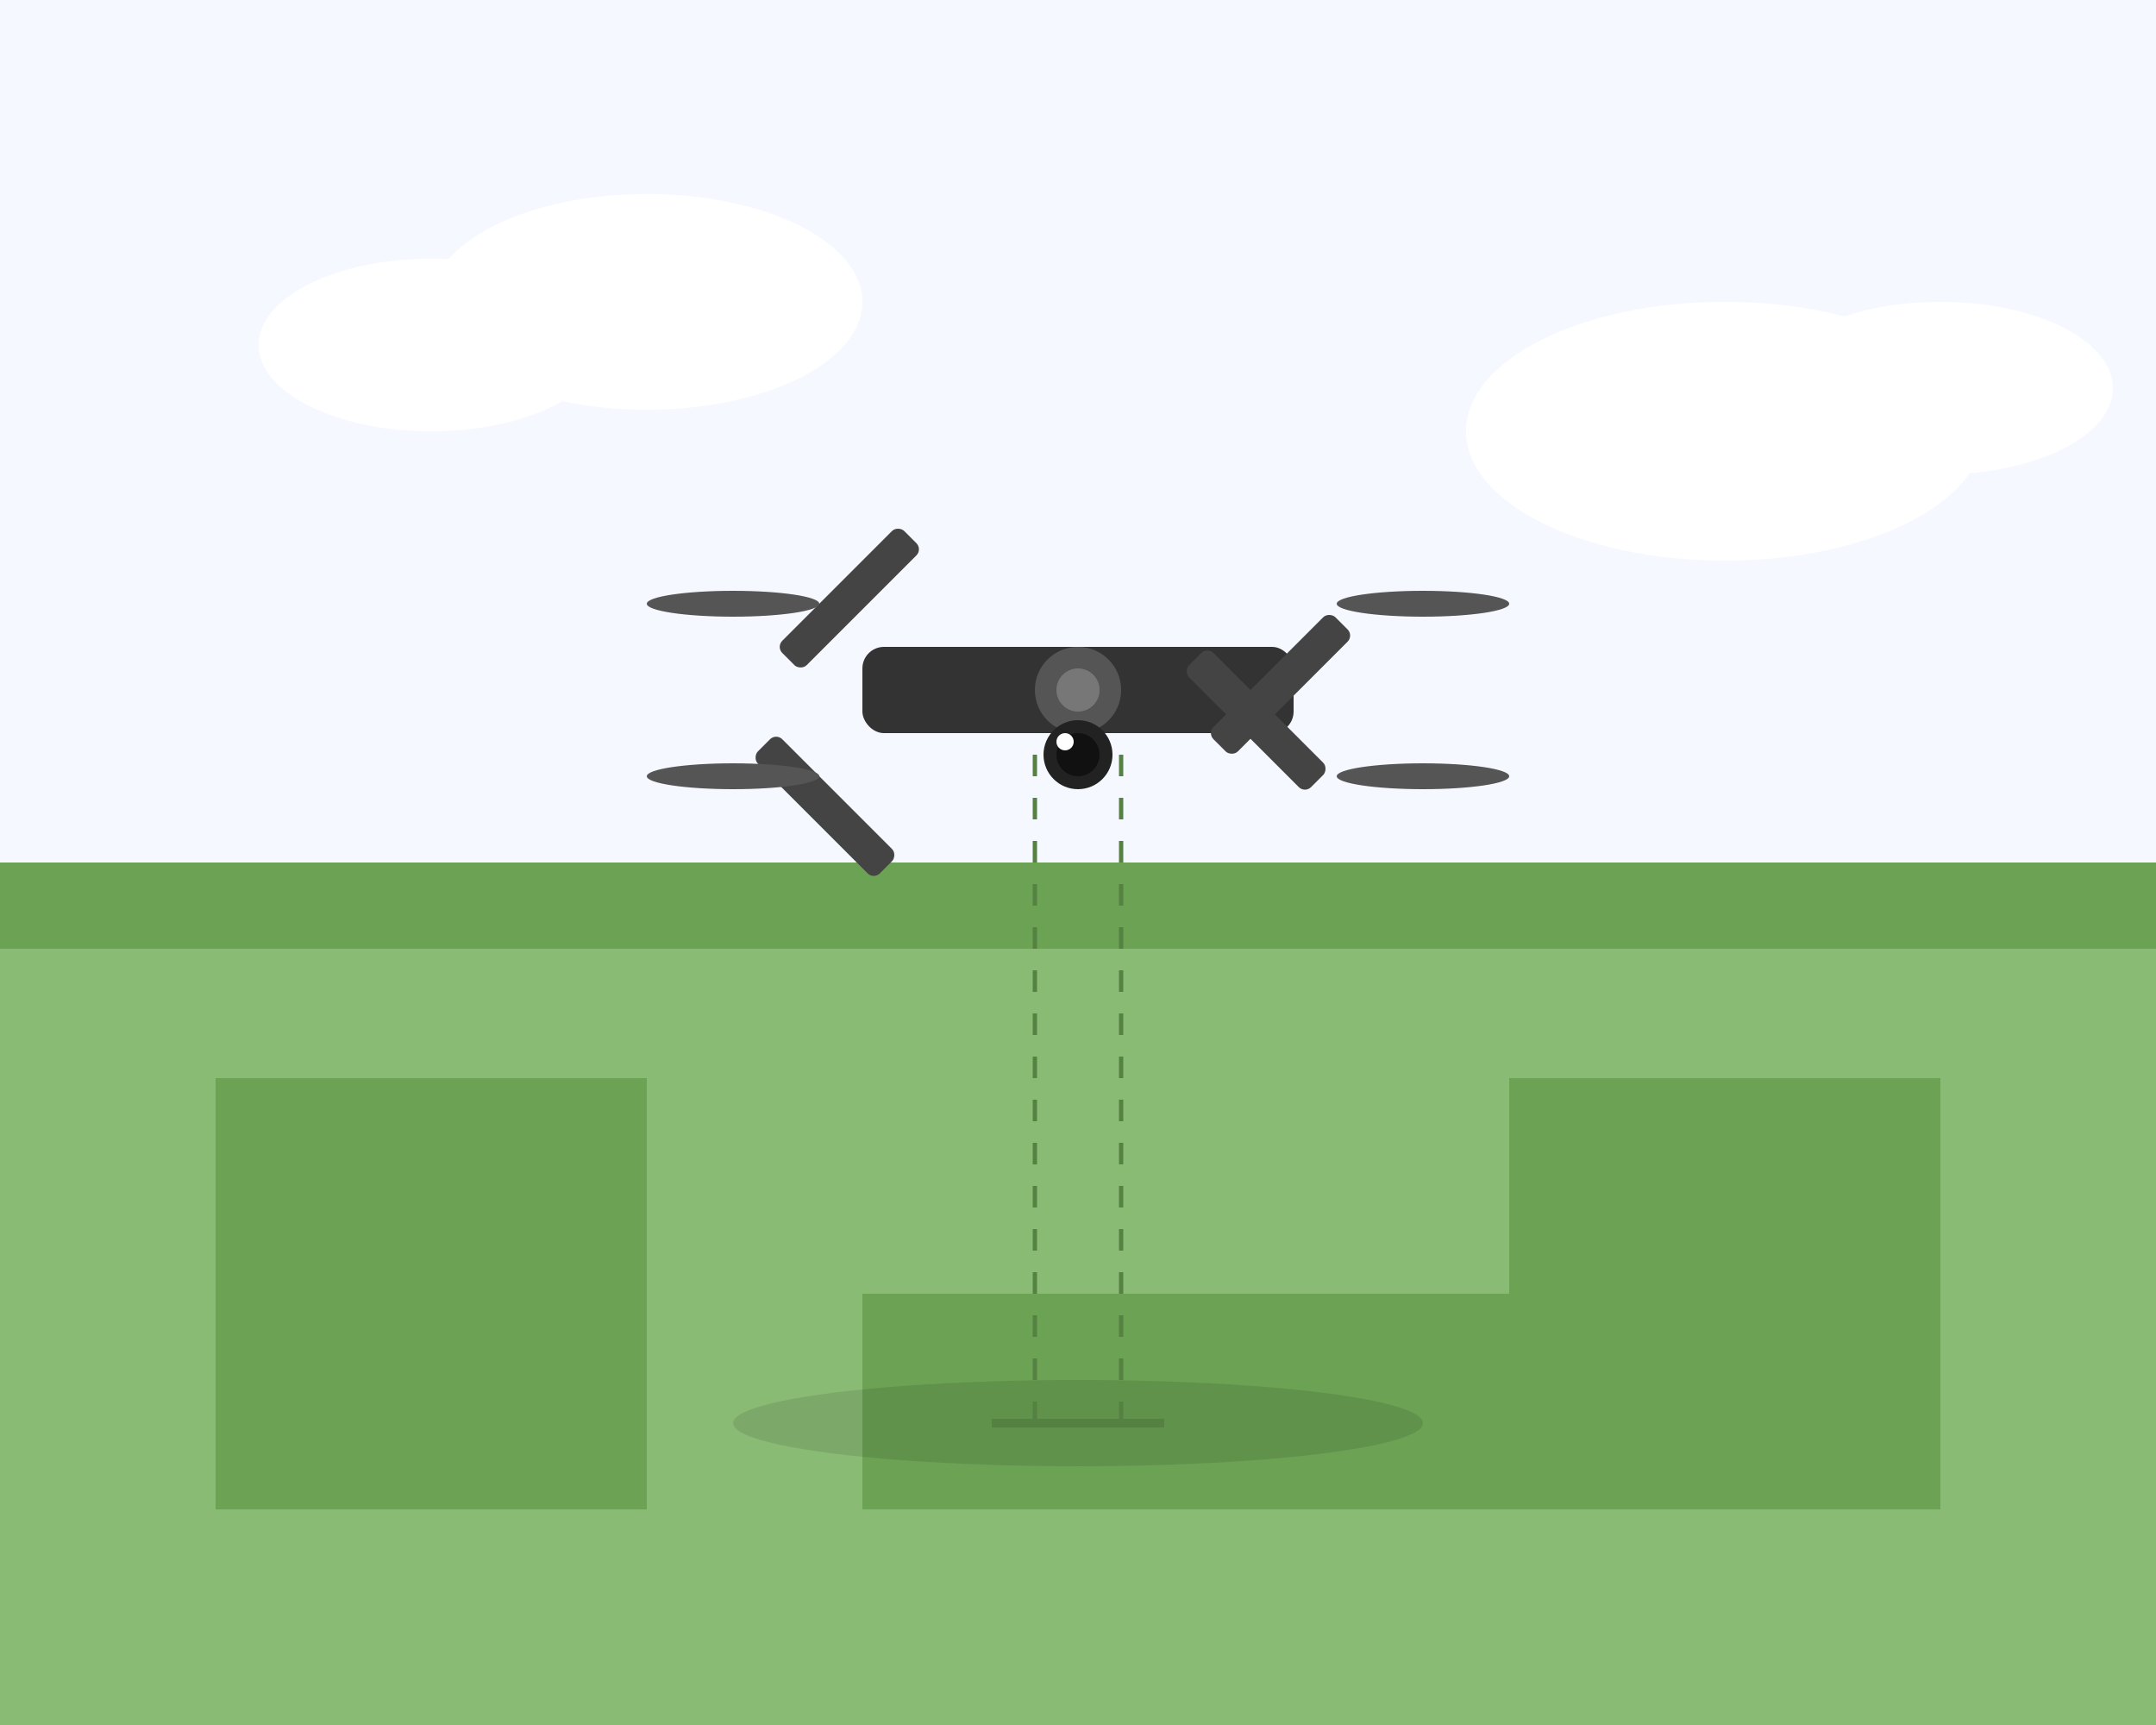 
<svg width="500" height="400" viewBox="0 0 500 400" fill="none" xmlns="http://www.w3.org/2000/svg">
  <!-- Sky background -->
  <rect width="500" height="400" fill="#f5f9ff"/>
  
  <!-- Clouds -->
  <ellipse cx="100" cy="80" rx="40" ry="20" fill="white"/>
  <ellipse cx="150" cy="70" rx="50" ry="25" fill="white"/>
  <ellipse cx="400" cy="100" rx="60" ry="30" fill="white"/>
  <ellipse cx="450" cy="90" rx="40" ry="20" fill="white"/>
  
  <!-- Fields -->
  <rect y="200" width="500" height="200" fill="#8abb74"/>
  <path d="M0 200 L500 200 L500 220 L0 220 Z" fill="#6ca253"/>
  
  <!-- Field patterns -->
  <rect x="50" y="250" width="100" height="100" fill="#6ca253"/>
  <rect x="200" y="300" width="150" height="50" fill="#6ca253"/>
  <rect x="350" y="250" width="100" height="100" fill="#6ca253"/>
  
  <!-- Drone body -->
  <rect x="200" y="150" width="100" height="20" rx="5" fill="#333333"/>
  <circle cx="250" cy="160" r="10" fill="#555555"/>
  <circle cx="250" cy="160" r="5" fill="#777777"/>
  
  <!-- Drone arms -->
  <rect x="180" y="150" width="40" height="8" rx="2" fill="#444444" transform="rotate(-45 180 150)"/>
  <rect x="280" y="150" width="40" height="8" rx="2" fill="#444444" transform="rotate(45 280 150)"/>
  <rect x="180" y="170" width="40" height="8" rx="2" fill="#444444" transform="rotate(45 180 170)"/>
  <rect x="280" y="170" width="40" height="8" rx="2" fill="#444444" transform="rotate(-45 280 170)"/>
  
  <!-- Propellers -->
  <ellipse cx="170" cy="140" rx="20" ry="3" fill="#555555"/>
  <ellipse cx="330" cy="140" rx="20" ry="3" fill="#555555"/>
  <ellipse cx="170" cy="180" rx="20" ry="3" fill="#555555"/>
  <ellipse cx="330" cy="180" rx="20" ry="3" fill="#555555"/>
  
  <!-- Camera -->
  <circle cx="250" cy="175" r="8" fill="#222222"/>
  <circle cx="250" cy="175" r="5" fill="#111111"/>
  <circle cx="247" cy="172" r="2" fill="white"/>
  
  <!-- Shadow -->
  <ellipse cx="250" cy="330" rx="80" ry="10" fill="rgba(0,0,0,0.1)"/>
  
  <!-- Scan lines -->
  <path d="M240 175 L240 330" stroke="#558242" stroke-width="1" stroke-dasharray="5 5"/>
  <path d="M260 175 L260 330" stroke="#558242" stroke-width="1" stroke-dasharray="5 5"/>
  <path d="M230 330 L270 330" stroke="#558242" stroke-width="2"/>
</svg>
